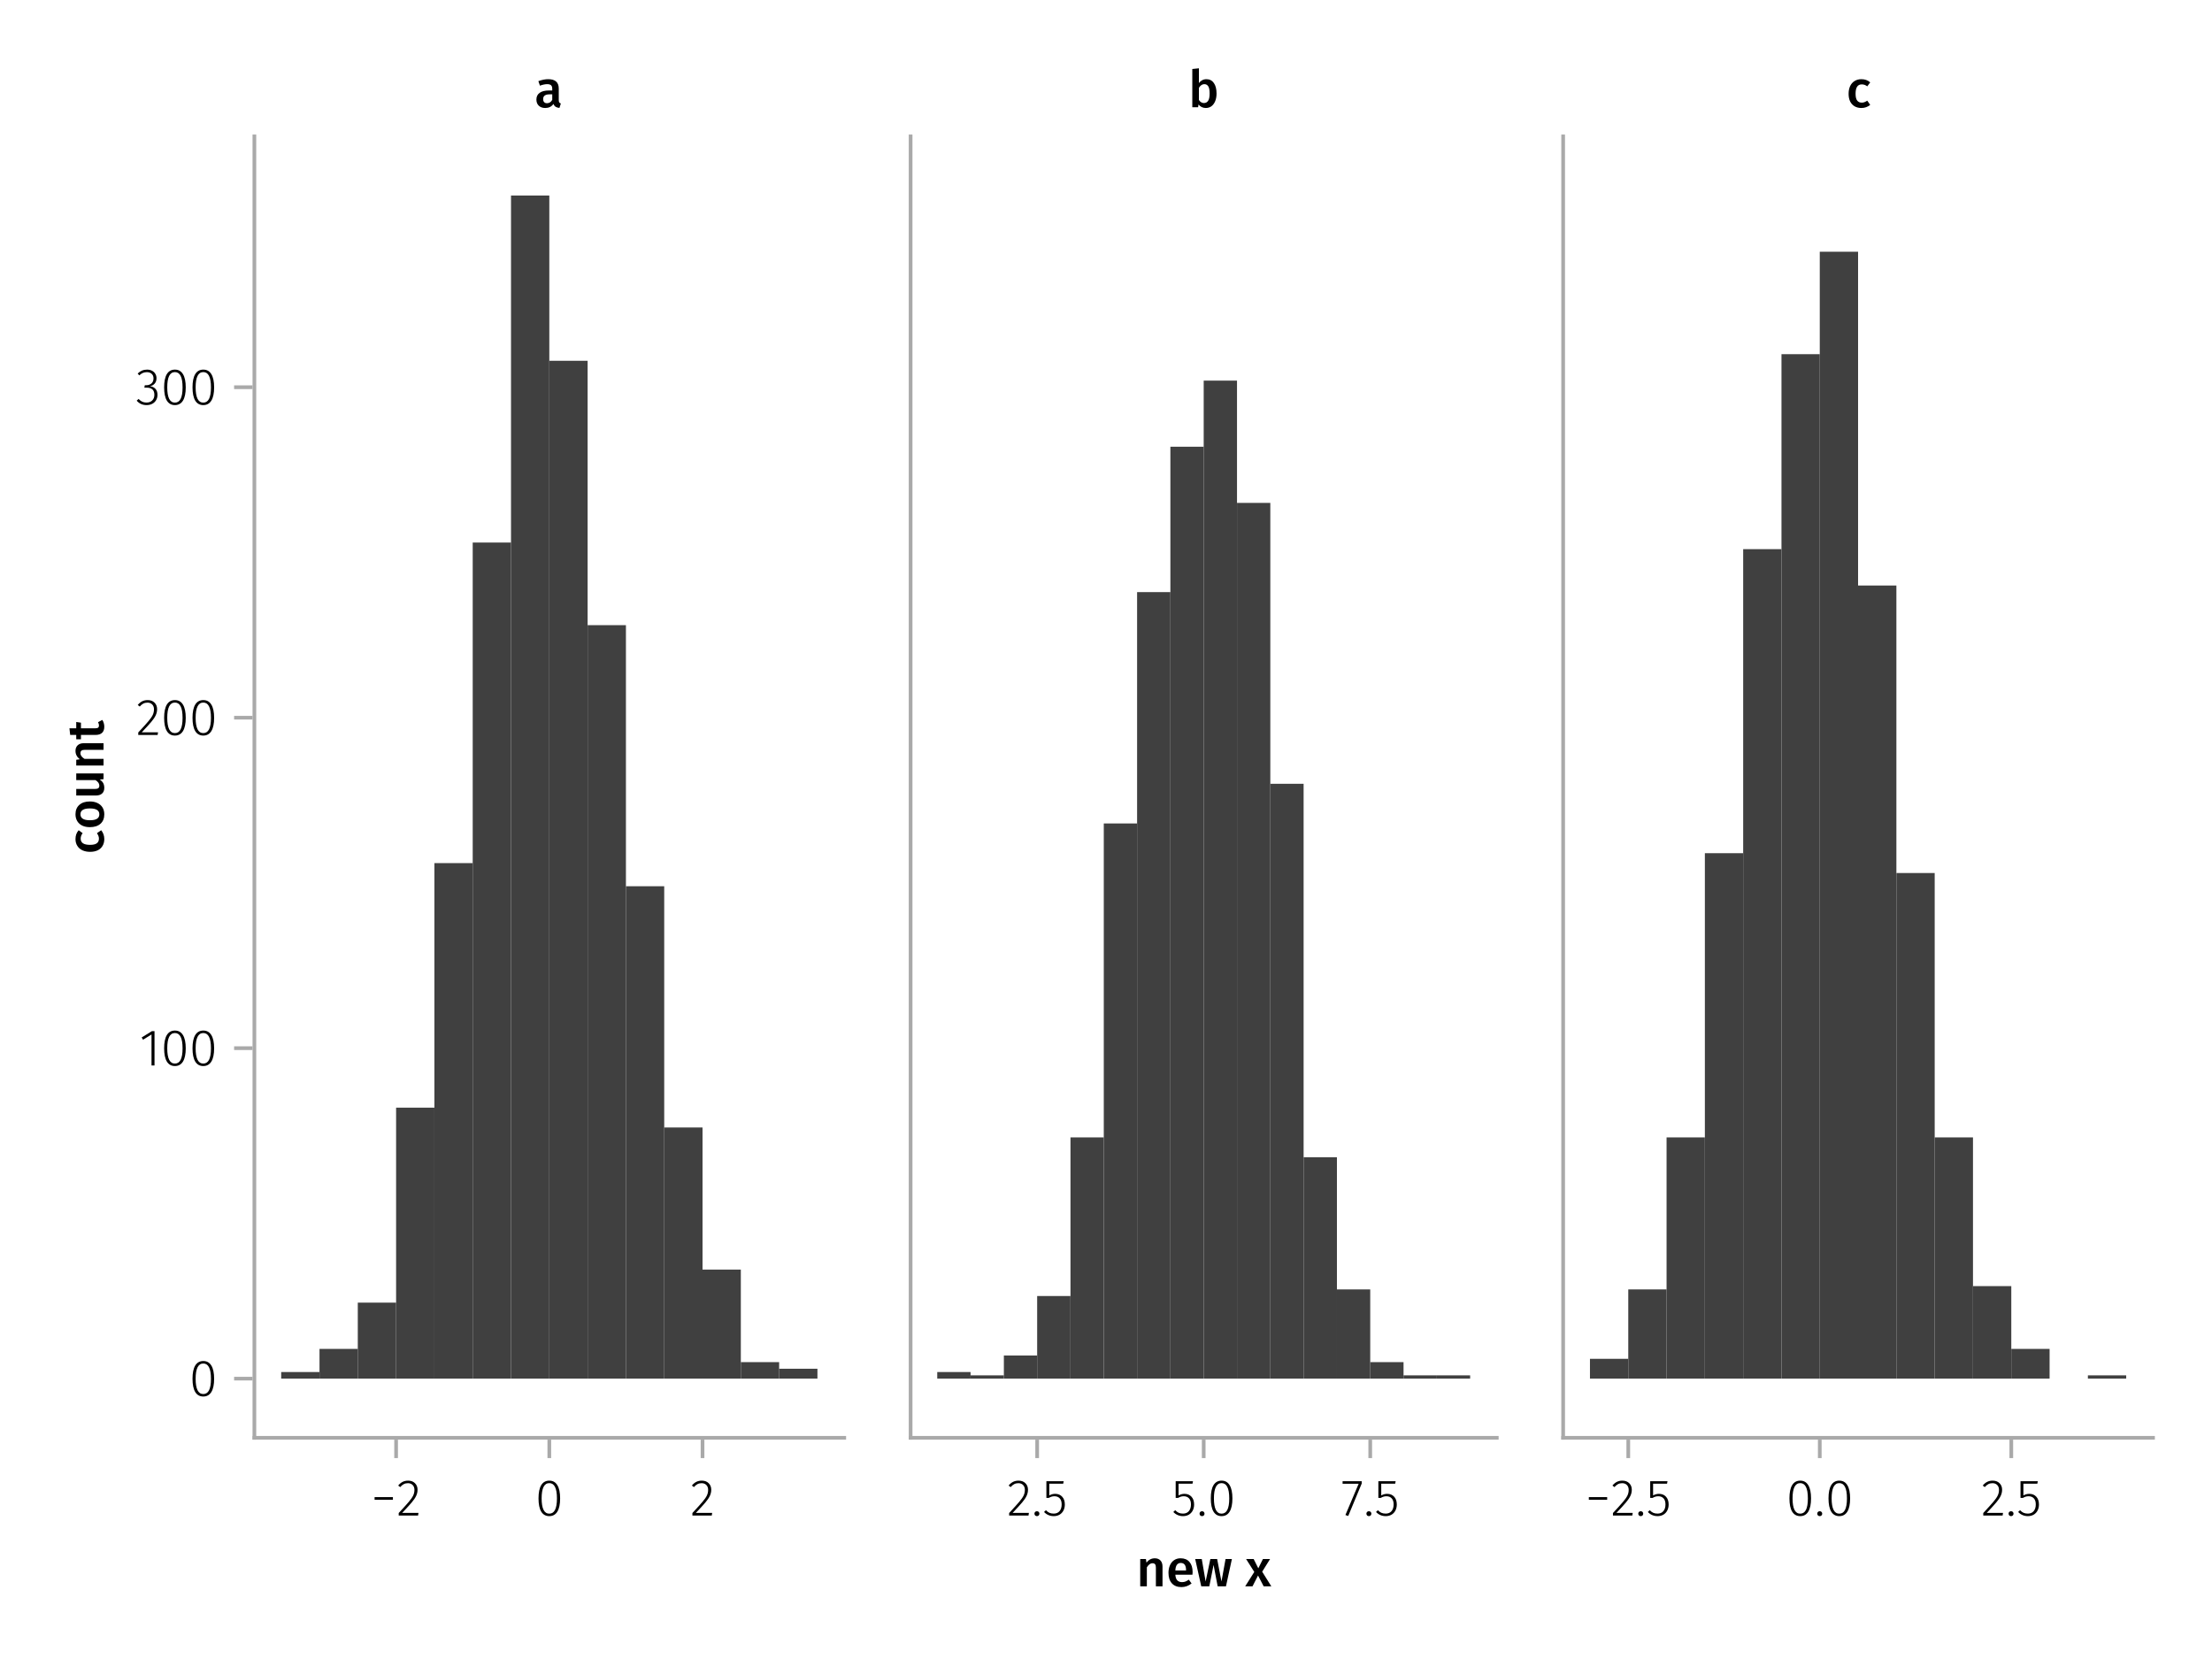 <?xml version="1.0" encoding="UTF-8"?>
<svg xmlns="http://www.w3.org/2000/svg" xmlns:xlink="http://www.w3.org/1999/xlink" width="600" height="450" viewBox="0 0 600 450">
<defs>
<g>
<g id="glyph-0-0-a0b767d5">
<path d="M 0.969 -4.281 L 0.969 -5 L 5.938 -5 L 5.938 -4.281 Z M 0.969 -4.281 "/>
</g>
<g id="glyph-0-1-a0b767d5">
<path d="M 3.844 -9.469 C 4.812 -9.469 5.539 -9.055 6.031 -8.234 C 6.531 -7.422 6.781 -6.223 6.781 -4.641 C 6.781 -3.078 6.531 -1.883 6.031 -1.062 C 5.531 -0.25 4.801 0.156 3.844 0.156 C 2.883 0.156 2.156 -0.25 1.656 -1.062 C 1.164 -1.883 0.922 -3.082 0.922 -4.656 C 0.922 -6.238 1.164 -7.438 1.656 -8.25 C 2.156 -9.062 2.883 -9.469 3.844 -9.469 Z M 3.844 -8.797 C 2.457 -8.797 1.766 -7.414 1.766 -4.656 C 1.766 -1.895 2.457 -0.516 3.844 -0.516 C 4.531 -0.516 5.047 -0.848 5.391 -1.516 C 5.742 -2.191 5.922 -3.234 5.922 -4.641 C 5.922 -6.055 5.742 -7.102 5.391 -7.781 C 5.047 -8.457 4.531 -8.797 3.844 -8.797 Z M 3.844 -8.797 "/>
</g>
<g id="glyph-0-2-a0b767d5">
<path d="M 3.156 -9.469 C 3.938 -9.469 4.555 -9.238 5.016 -8.781 C 5.484 -8.32 5.719 -7.734 5.719 -7.016 C 5.719 -6.41 5.586 -5.844 5.328 -5.312 C 5.078 -4.781 4.68 -4.195 4.141 -3.562 C 3.609 -2.926 2.742 -1.977 1.547 -0.719 L 5.969 -0.719 L 5.859 0 L 0.609 0 L 0.609 -0.688 C 1.879 -2.051 2.789 -3.062 3.344 -3.719 C 3.906 -4.375 4.301 -4.941 4.531 -5.422 C 4.758 -5.898 4.875 -6.414 4.875 -6.969 C 4.875 -7.52 4.711 -7.957 4.391 -8.281 C 4.066 -8.613 3.641 -8.781 3.109 -8.781 C 2.68 -8.781 2.301 -8.691 1.969 -8.516 C 1.633 -8.336 1.316 -8.07 1.016 -7.719 L 0.469 -8.141 C 0.832 -8.586 1.234 -8.922 1.672 -9.141 C 2.109 -9.359 2.602 -9.469 3.156 -9.469 Z M 3.156 -9.469 "/>
</g>
<g id="glyph-0-3-a0b767d5">
<path d="M 1.438 -1.172 C 1.633 -1.172 1.797 -1.109 1.922 -0.984 C 2.047 -0.859 2.109 -0.703 2.109 -0.516 C 2.109 -0.316 2.047 -0.156 1.922 -0.031 C 1.797 0.094 1.633 0.156 1.438 0.156 C 1.25 0.156 1.086 0.094 0.953 -0.031 C 0.828 -0.164 0.766 -0.328 0.766 -0.516 C 0.766 -0.703 0.828 -0.859 0.953 -0.984 C 1.086 -1.109 1.25 -1.172 1.438 -1.172 Z M 1.438 -1.172 "/>
</g>
<g id="glyph-0-4-a0b767d5">
<path d="M 5.672 -8.641 L 1.891 -8.641 L 1.891 -5.453 C 2.398 -5.742 2.93 -5.891 3.484 -5.891 C 4.285 -5.891 4.922 -5.629 5.391 -5.109 C 5.867 -4.598 6.109 -3.895 6.109 -3 C 6.109 -2.395 5.984 -1.848 5.734 -1.359 C 5.484 -0.879 5.129 -0.504 4.672 -0.234 C 4.223 0.023 3.703 0.156 3.109 0.156 C 2.066 0.156 1.188 -0.219 0.469 -0.969 L 0.984 -1.453 C 1.273 -1.141 1.586 -0.906 1.922 -0.75 C 2.266 -0.602 2.66 -0.531 3.109 -0.531 C 3.773 -0.531 4.297 -0.75 4.672 -1.188 C 5.055 -1.633 5.25 -2.242 5.25 -3.016 C 5.25 -3.754 5.07 -4.305 4.719 -4.672 C 4.375 -5.047 3.898 -5.234 3.297 -5.234 C 3.004 -5.234 2.742 -5.195 2.516 -5.125 C 2.285 -5.062 2.031 -4.945 1.75 -4.781 L 1.109 -4.781 L 1.109 -9.312 L 5.797 -9.312 Z M 5.672 -8.641 "/>
</g>
<g id="glyph-1-0-a0b767d5">
<path d="M 3.156 -9.469 C 3.938 -9.469 4.555 -9.238 5.016 -8.781 C 5.484 -8.32 5.719 -7.734 5.719 -7.016 C 5.719 -6.41 5.586 -5.844 5.328 -5.312 C 5.078 -4.781 4.68 -4.195 4.141 -3.562 C 3.609 -2.926 2.742 -1.977 1.547 -0.719 L 5.969 -0.719 L 5.859 0 L 0.609 0 L 0.609 -0.688 C 1.879 -2.051 2.789 -3.062 3.344 -3.719 C 3.906 -4.375 4.301 -4.941 4.531 -5.422 C 4.758 -5.898 4.875 -6.414 4.875 -6.969 C 4.875 -7.52 4.711 -7.957 4.391 -8.281 C 4.066 -8.613 3.641 -8.781 3.109 -8.781 C 2.68 -8.781 2.301 -8.691 1.969 -8.516 C 1.633 -8.336 1.316 -8.07 1.016 -7.719 L 0.469 -8.141 C 0.832 -8.586 1.234 -8.922 1.672 -9.141 C 2.109 -9.359 2.602 -9.469 3.156 -9.469 Z M 3.156 -9.469 "/>
</g>
<g id="glyph-1-1-a0b767d5">
<path d="M 4.094 -9.312 L 4.094 0 L 3.281 0 L 3.281 -8.406 L 0.984 -6.984 L 0.609 -7.594 L 3.391 -9.312 Z M 4.094 -9.312 "/>
</g>
<g id="glyph-2-0-a0b767d5">
<path d="M -7.609 -4.062 C -7.609 -4.539 -7.539 -4.973 -7.406 -5.359 C -7.27 -5.754 -7.051 -6.125 -6.75 -6.469 L -5.672 -5.672 C -5.859 -5.422 -5.992 -5.176 -6.078 -4.938 C -6.16 -4.707 -6.203 -4.453 -6.203 -4.172 C -6.203 -3.055 -5.359 -2.5 -3.672 -2.5 C -2.805 -2.5 -2.188 -2.645 -1.812 -2.938 C -1.438 -3.227 -1.25 -3.641 -1.25 -4.172 C -1.25 -4.43 -1.289 -4.672 -1.375 -4.891 C -1.457 -5.109 -1.594 -5.367 -1.781 -5.672 L -0.641 -6.469 C -0.078 -5.77 0.203 -4.973 0.203 -4.078 C 0.203 -3.367 0.047 -2.75 -0.266 -2.219 C -0.578 -1.695 -1.02 -1.297 -1.594 -1.016 C -2.176 -0.742 -2.859 -0.609 -3.641 -0.609 C -4.422 -0.609 -5.113 -0.742 -5.719 -1.016 C -6.32 -1.297 -6.785 -1.695 -7.109 -2.219 C -7.441 -2.75 -7.609 -3.363 -7.609 -4.062 Z M -7.609 -4.062 "/>
</g>
<g id="glyph-3-0-a0b767d5">
<path d="M -7.609 -4.109 C -7.609 -5.191 -7.258 -6.039 -6.562 -6.656 C -5.875 -7.27 -4.922 -7.578 -3.703 -7.578 C -2.93 -7.578 -2.25 -7.438 -1.656 -7.156 C -1.062 -6.875 -0.602 -6.473 -0.281 -5.953 C 0.039 -5.43 0.203 -4.812 0.203 -4.094 C 0.203 -3 -0.141 -2.145 -0.828 -1.531 C -1.523 -0.914 -2.484 -0.609 -3.703 -0.609 C -4.484 -0.609 -5.164 -0.742 -5.75 -1.016 C -6.344 -1.297 -6.801 -1.703 -7.125 -2.234 C -7.445 -2.766 -7.609 -3.391 -7.609 -4.109 Z M -6.266 -4.109 C -6.266 -3.023 -5.41 -2.484 -3.703 -2.484 C -2.828 -2.484 -2.18 -2.617 -1.766 -2.891 C -1.348 -3.16 -1.141 -3.562 -1.141 -4.094 C -1.141 -4.625 -1.348 -5.02 -1.766 -5.281 C -2.191 -5.551 -2.836 -5.688 -3.703 -5.688 C -4.578 -5.688 -5.223 -5.551 -5.641 -5.281 C -6.055 -5.02 -6.266 -4.629 -6.266 -4.109 Z M -6.266 -4.109 "/>
</g>
<g id="glyph-3-1-a0b767d5">
<path d="M -7.609 -5.031 C -7.609 -5.688 -7.41 -6.195 -7.016 -6.562 C -6.617 -6.938 -6.066 -7.125 -5.359 -7.125 L 0 -7.125 L 0 -5.328 L -5.078 -5.328 C -5.516 -5.328 -5.82 -5.25 -6 -5.094 C -6.176 -4.945 -6.266 -4.723 -6.266 -4.422 C -6.266 -4.117 -6.172 -3.844 -5.984 -3.594 C -5.797 -3.344 -5.52 -3.102 -5.156 -2.875 L 0 -2.875 L 0 -1.078 L -7.406 -1.078 L -7.406 -2.625 L -6.438 -2.766 C -7.219 -3.379 -7.609 -4.133 -7.609 -5.031 Z M -7.609 -5.031 "/>
</g>
<g id="glyph-4-0-a0b767d5">
<path d="M 0 -7 L 0 -5.453 L -1.031 -5.344 C -0.613 -5.07 -0.301 -4.754 -0.094 -4.391 C 0.102 -4.023 0.203 -3.586 0.203 -3.078 C 0.203 -2.422 0 -1.91 -0.406 -1.547 C -0.812 -1.191 -1.375 -1.016 -2.094 -1.016 L -7.406 -1.016 L -7.406 -2.797 L -2.312 -2.797 C -1.895 -2.797 -1.594 -2.867 -1.406 -3.016 C -1.227 -3.16 -1.141 -3.391 -1.141 -3.703 C -1.141 -4.273 -1.492 -4.773 -2.203 -5.203 L -7.406 -5.203 L -7.406 -7 Z M 0 -7 "/>
</g>
<g id="glyph-4-1-a0b767d5">
<path d="M -0.344 -5.312 C -0.156 -5.051 -0.02 -4.758 0.062 -4.438 C 0.156 -4.125 0.203 -3.797 0.203 -3.453 C 0.203 -2.723 0 -2.172 -0.406 -1.797 C -0.812 -1.422 -1.414 -1.234 -2.219 -1.234 L -6.125 -1.234 L -6.125 -0.062 L -7.406 -0.062 L -7.406 -1.234 L -9.047 -1.234 L -9.25 -3.031 L -7.406 -3.031 L -7.406 -4.75 L -6.125 -4.562 L -6.125 -3.031 L -2.25 -3.031 C -1.883 -3.031 -1.625 -3.094 -1.469 -3.219 C -1.312 -3.344 -1.234 -3.539 -1.234 -3.812 C -1.234 -4.082 -1.32 -4.375 -1.5 -4.688 Z M -0.344 -5.312 "/>
</g>
<g id="glyph-5-0-a0b767d5">
<path d="M 3.844 -9.469 C 4.812 -9.469 5.539 -9.055 6.031 -8.234 C 6.531 -7.422 6.781 -6.223 6.781 -4.641 C 6.781 -3.078 6.531 -1.883 6.031 -1.062 C 5.531 -0.25 4.801 0.156 3.844 0.156 C 2.883 0.156 2.156 -0.25 1.656 -1.062 C 1.164 -1.883 0.922 -3.082 0.922 -4.656 C 0.922 -6.238 1.164 -7.438 1.656 -8.25 C 2.156 -9.062 2.883 -9.469 3.844 -9.469 Z M 3.844 -8.797 C 2.457 -8.797 1.766 -7.414 1.766 -4.656 C 1.766 -1.895 2.457 -0.516 3.844 -0.516 C 4.531 -0.516 5.047 -0.848 5.391 -1.516 C 5.742 -2.191 5.922 -3.234 5.922 -4.641 C 5.922 -6.055 5.742 -7.102 5.391 -7.781 C 5.047 -8.457 4.531 -8.797 3.844 -8.797 Z M 3.844 -8.797 "/>
</g>
<g id="glyph-6-0-a0b767d5">
<path d="M 3.156 -9.469 C 3.938 -9.469 4.555 -9.238 5.016 -8.781 C 5.484 -8.32 5.719 -7.734 5.719 -7.016 C 5.719 -6.41 5.586 -5.844 5.328 -5.312 C 5.078 -4.781 4.68 -4.195 4.141 -3.562 C 3.609 -2.926 2.742 -1.977 1.547 -0.719 L 5.969 -0.719 L 5.859 0 L 0.609 0 L 0.609 -0.688 C 1.879 -2.051 2.789 -3.062 3.344 -3.719 C 3.906 -4.375 4.301 -4.941 4.531 -5.422 C 4.758 -5.898 4.875 -6.414 4.875 -6.969 C 4.875 -7.52 4.711 -7.957 4.391 -8.281 C 4.066 -8.613 3.641 -8.781 3.109 -8.781 C 2.68 -8.781 2.301 -8.691 1.969 -8.516 C 1.633 -8.336 1.316 -8.07 1.016 -7.719 L 0.469 -8.141 C 0.832 -8.586 1.234 -8.922 1.672 -9.141 C 2.109 -9.359 2.602 -9.469 3.156 -9.469 Z M 3.156 -9.469 "/>
</g>
<g id="glyph-7-0-a0b767d5">
<path d="M 3.094 -9.469 C 3.613 -9.469 4.066 -9.363 4.453 -9.156 C 4.848 -8.945 5.145 -8.664 5.344 -8.312 C 5.551 -7.969 5.656 -7.578 5.656 -7.141 C 5.656 -6.535 5.484 -6.039 5.141 -5.656 C 4.805 -5.281 4.367 -5.047 3.828 -4.953 C 4.43 -4.922 4.93 -4.703 5.328 -4.297 C 5.723 -3.898 5.922 -3.344 5.922 -2.625 C 5.922 -2.082 5.797 -1.602 5.547 -1.188 C 5.305 -0.77 4.961 -0.441 4.516 -0.203 C 4.066 0.035 3.547 0.156 2.953 0.156 C 1.867 0.156 0.977 -0.242 0.281 -1.047 L 0.797 -1.516 C 1.117 -1.172 1.445 -0.922 1.781 -0.766 C 2.125 -0.609 2.504 -0.531 2.922 -0.531 C 3.598 -0.531 4.125 -0.723 4.5 -1.109 C 4.883 -1.492 5.078 -2 5.078 -2.625 C 5.078 -3.926 4.379 -4.578 2.984 -4.578 L 2.359 -4.578 L 2.484 -5.234 L 2.922 -5.234 C 3.453 -5.234 3.906 -5.395 4.281 -5.719 C 4.656 -6.039 4.844 -6.5 4.844 -7.094 C 4.844 -7.613 4.676 -8.023 4.344 -8.328 C 4.02 -8.629 3.586 -8.781 3.047 -8.781 C 2.66 -8.781 2.301 -8.711 1.969 -8.578 C 1.645 -8.441 1.316 -8.219 0.984 -7.906 L 0.547 -8.406 C 0.922 -8.77 1.312 -9.035 1.719 -9.203 C 2.133 -9.379 2.594 -9.469 3.094 -9.469 Z M 3.094 -9.469 "/>
</g>
<g id="glyph-8-0-a0b767d5">
<path d="M 3.844 -9.469 C 4.812 -9.469 5.539 -9.055 6.031 -8.234 C 6.531 -7.422 6.781 -6.223 6.781 -4.641 C 6.781 -3.078 6.531 -1.883 6.031 -1.062 C 5.531 -0.25 4.801 0.156 3.844 0.156 C 2.883 0.156 2.156 -0.25 1.656 -1.062 C 1.164 -1.883 0.922 -3.082 0.922 -4.656 C 0.922 -6.238 1.164 -7.438 1.656 -8.25 C 2.156 -9.062 2.883 -9.469 3.844 -9.469 Z M 3.844 -8.797 C 2.457 -8.797 1.766 -7.414 1.766 -4.656 C 1.766 -1.895 2.457 -0.516 3.844 -0.516 C 4.531 -0.516 5.047 -0.848 5.391 -1.516 C 5.742 -2.191 5.922 -3.234 5.922 -4.641 C 5.922 -6.055 5.742 -7.102 5.391 -7.781 C 5.047 -8.457 4.531 -8.797 3.844 -8.797 Z M 3.844 -8.797 "/>
</g>
<g id="glyph-9-0-a0b767d5">
<path d="M 3.844 -9.469 C 4.812 -9.469 5.539 -9.055 6.031 -8.234 C 6.531 -7.422 6.781 -6.223 6.781 -4.641 C 6.781 -3.078 6.531 -1.883 6.031 -1.062 C 5.531 -0.25 4.801 0.156 3.844 0.156 C 2.883 0.156 2.156 -0.25 1.656 -1.062 C 1.164 -1.883 0.922 -3.082 0.922 -4.656 C 0.922 -6.238 1.164 -7.438 1.656 -8.25 C 2.156 -9.062 2.883 -9.469 3.844 -9.469 Z M 3.844 -8.797 C 2.457 -8.797 1.766 -7.414 1.766 -4.656 C 1.766 -1.895 2.457 -0.516 3.844 -0.516 C 4.531 -0.516 5.047 -0.848 5.391 -1.516 C 5.742 -2.191 5.922 -3.234 5.922 -4.641 C 5.922 -6.055 5.742 -7.102 5.391 -7.781 C 5.047 -8.457 4.531 -8.797 3.844 -8.797 Z M 3.844 -8.797 "/>
</g>
<g id="glyph-10-0-a0b767d5">
<path d="M 5.672 -8.641 L 1.891 -8.641 L 1.891 -5.453 C 2.398 -5.742 2.93 -5.891 3.484 -5.891 C 4.285 -5.891 4.922 -5.629 5.391 -5.109 C 5.867 -4.598 6.109 -3.895 6.109 -3 C 6.109 -2.395 5.984 -1.848 5.734 -1.359 C 5.484 -0.879 5.129 -0.504 4.672 -0.234 C 4.223 0.023 3.703 0.156 3.109 0.156 C 2.066 0.156 1.188 -0.219 0.469 -0.969 L 0.984 -1.453 C 1.273 -1.141 1.586 -0.906 1.922 -0.75 C 2.266 -0.602 2.66 -0.531 3.109 -0.531 C 3.773 -0.531 4.297 -0.75 4.672 -1.188 C 5.055 -1.633 5.25 -2.242 5.25 -3.016 C 5.25 -3.754 5.07 -4.305 4.719 -4.672 C 4.375 -5.047 3.898 -5.234 3.297 -5.234 C 3.004 -5.234 2.742 -5.195 2.516 -5.125 C 2.285 -5.062 2.031 -4.945 1.75 -4.781 L 1.109 -4.781 L 1.109 -9.312 L 5.797 -9.312 Z M 5.672 -8.641 "/>
</g>
<g id="glyph-10-1-a0b767d5">
<path d="M 1.438 -1.172 C 1.633 -1.172 1.797 -1.109 1.922 -0.984 C 2.047 -0.859 2.109 -0.703 2.109 -0.516 C 2.109 -0.316 2.047 -0.156 1.922 -0.031 C 1.797 0.094 1.633 0.156 1.438 0.156 C 1.25 0.156 1.086 0.094 0.953 -0.031 C 0.828 -0.164 0.766 -0.328 0.766 -0.516 C 0.766 -0.703 0.828 -0.859 0.953 -0.984 C 1.086 -1.109 1.25 -1.172 1.438 -1.172 Z M 1.438 -1.172 "/>
</g>
<g id="glyph-10-2-a0b767d5">
<path d="M 5.609 -9.312 L 5.609 -8.688 L 1.953 0.109 L 1.188 -0.141 L 4.781 -8.625 L 0.422 -8.625 L 0.422 -9.312 Z M 5.609 -9.312 "/>
</g>
<g id="glyph-10-3-a0b767d5">
<path d="M 0.969 -4.281 L 0.969 -5 L 5.938 -5 L 5.938 -4.281 Z M 0.969 -4.281 "/>
</g>
<g id="glyph-10-4-a0b767d5">
<path d="M 3.156 -9.469 C 3.938 -9.469 4.555 -9.238 5.016 -8.781 C 5.484 -8.32 5.719 -7.734 5.719 -7.016 C 5.719 -6.41 5.586 -5.844 5.328 -5.312 C 5.078 -4.781 4.68 -4.195 4.141 -3.562 C 3.609 -2.926 2.742 -1.977 1.547 -0.719 L 5.969 -0.719 L 5.859 0 L 0.609 0 L 0.609 -0.688 C 1.879 -2.051 2.789 -3.062 3.344 -3.719 C 3.906 -4.375 4.301 -4.941 4.531 -5.422 C 4.758 -5.898 4.875 -6.414 4.875 -6.969 C 4.875 -7.52 4.711 -7.957 4.391 -8.281 C 4.066 -8.613 3.641 -8.781 3.109 -8.781 C 2.68 -8.781 2.301 -8.691 1.969 -8.516 C 1.633 -8.336 1.316 -8.07 1.016 -7.719 L 0.469 -8.141 C 0.832 -8.586 1.234 -8.922 1.672 -9.141 C 2.109 -9.359 2.602 -9.469 3.156 -9.469 Z M 3.156 -9.469 "/>
</g>
<g id="glyph-11-0-a0b767d5">
<path d="M 1.438 -1.172 C 1.633 -1.172 1.797 -1.109 1.922 -0.984 C 2.047 -0.859 2.109 -0.703 2.109 -0.516 C 2.109 -0.316 2.047 -0.156 1.922 -0.031 C 1.797 0.094 1.633 0.156 1.438 0.156 C 1.25 0.156 1.086 0.094 0.953 -0.031 C 0.828 -0.164 0.766 -0.328 0.766 -0.516 C 0.766 -0.703 0.828 -0.859 0.953 -0.984 C 1.086 -1.109 1.25 -1.172 1.438 -1.172 Z M 1.438 -1.172 "/>
</g>
<g id="glyph-11-1-a0b767d5">
<path d="M 5.672 -8.641 L 1.891 -8.641 L 1.891 -5.453 C 2.398 -5.742 2.93 -5.891 3.484 -5.891 C 4.285 -5.891 4.922 -5.629 5.391 -5.109 C 5.867 -4.598 6.109 -3.895 6.109 -3 C 6.109 -2.395 5.984 -1.848 5.734 -1.359 C 5.484 -0.879 5.129 -0.504 4.672 -0.234 C 4.223 0.023 3.703 0.156 3.109 0.156 C 2.066 0.156 1.188 -0.219 0.469 -0.969 L 0.984 -1.453 C 1.273 -1.141 1.586 -0.906 1.922 -0.75 C 2.266 -0.602 2.66 -0.531 3.109 -0.531 C 3.773 -0.531 4.297 -0.75 4.672 -1.188 C 5.055 -1.633 5.25 -2.242 5.25 -3.016 C 5.25 -3.754 5.07 -4.305 4.719 -4.672 C 4.375 -5.047 3.898 -5.234 3.297 -5.234 C 3.004 -5.234 2.742 -5.195 2.516 -5.125 C 2.285 -5.062 2.031 -4.945 1.75 -4.781 L 1.109 -4.781 L 1.109 -9.312 L 5.797 -9.312 Z M 5.672 -8.641 "/>
</g>
<g id="glyph-12-0-a0b767d5">
<path d="M 5.031 -7.609 C 5.688 -7.609 6.195 -7.41 6.562 -7.016 C 6.938 -6.617 7.125 -6.066 7.125 -5.359 L 7.125 0 L 5.328 0 L 5.328 -5.078 C 5.328 -5.516 5.25 -5.82 5.094 -6 C 4.945 -6.176 4.723 -6.266 4.422 -6.266 C 4.117 -6.266 3.844 -6.172 3.594 -5.984 C 3.344 -5.797 3.102 -5.52 2.875 -5.156 L 2.875 0 L 1.078 0 L 1.078 -7.406 L 2.625 -7.406 L 2.766 -6.438 C 3.379 -7.219 4.133 -7.609 5.031 -7.609 Z M 5.031 -7.609 "/>
</g>
<g id="glyph-12-1-a0b767d5">
<path d="M 10.125 -7.406 L 8.516 0 L 6.266 0 L 5.156 -5.812 L 4 0 L 1.812 0 L 0.172 -7.406 L 1.953 -7.406 L 3 -1.312 L 4.281 -7.406 L 6.125 -7.406 L 7.297 -1.312 L 8.406 -7.406 Z M 10.125 -7.406 "/>
</g>
<g id="glyph-13-0-a0b767d5">
<path d="M 7.156 -3.875 C 7.156 -3.781 7.141 -3.539 7.109 -3.156 L 2.469 -3.156 C 2.52 -2.438 2.703 -1.922 3.016 -1.609 C 3.336 -1.297 3.758 -1.141 4.281 -1.141 C 4.613 -1.141 4.922 -1.191 5.203 -1.297 C 5.492 -1.41 5.801 -1.582 6.125 -1.812 L 6.875 -0.781 C 6.051 -0.125 5.133 0.203 4.125 0.203 C 3 0.203 2.129 -0.141 1.516 -0.828 C 0.91 -1.516 0.609 -2.457 0.609 -3.656 C 0.609 -4.406 0.738 -5.082 1 -5.688 C 1.258 -6.289 1.633 -6.758 2.125 -7.094 C 2.625 -7.438 3.211 -7.609 3.891 -7.609 C 4.93 -7.609 5.734 -7.281 6.297 -6.625 C 6.867 -5.969 7.156 -5.051 7.156 -3.875 Z M 5.375 -4.391 C 5.375 -5.691 4.895 -6.344 3.938 -6.344 C 3.5 -6.344 3.156 -6.18 2.906 -5.859 C 2.656 -5.535 2.508 -5.02 2.469 -4.312 L 5.375 -4.312 Z M 5.375 -4.391 "/>
</g>
<g id="glyph-13-1-a0b767d5">
</g>
<g id="glyph-14-0-a0b767d5">
<path d="M 4.562 -3.969 L 7.047 0 L 4.969 0 L 3.438 -2.938 L 1.938 0 L -0.047 0 L 2.422 -3.906 L 0.203 -7.406 L 2.25 -7.406 L 3.516 -4.891 L 4.766 -7.406 L 6.703 -7.406 Z M 4.562 -3.969 "/>
</g>
<g id="glyph-15-0-a0b767d5">
<path d="M 6.547 -1.953 C 6.547 -1.672 6.586 -1.461 6.672 -1.328 C 6.766 -1.191 6.91 -1.086 7.109 -1.016 L 6.734 0.188 C 6.316 0.145 5.973 0.039 5.703 -0.125 C 5.441 -0.289 5.238 -0.547 5.094 -0.891 C 4.844 -0.523 4.523 -0.25 4.141 -0.062 C 3.766 0.113 3.348 0.203 2.891 0.203 C 2.148 0.203 1.562 -0.004 1.125 -0.422 C 0.695 -0.836 0.484 -1.391 0.484 -2.078 C 0.484 -2.879 0.773 -3.488 1.359 -3.906 C 1.941 -4.332 2.773 -4.547 3.859 -4.547 L 4.781 -4.547 L 4.781 -4.969 C 4.781 -5.445 4.672 -5.781 4.453 -5.969 C 4.234 -6.164 3.883 -6.266 3.406 -6.266 C 2.863 -6.266 2.207 -6.129 1.438 -5.859 L 1.016 -7.078 C 1.941 -7.43 2.836 -7.609 3.703 -7.609 C 5.598 -7.609 6.547 -6.758 6.547 -5.062 Z M 3.359 -1.094 C 3.961 -1.094 4.438 -1.395 4.781 -2 L 4.781 -3.5 L 4.047 -3.5 C 2.891 -3.5 2.312 -3.07 2.312 -2.219 C 2.312 -1.863 2.398 -1.586 2.578 -1.391 C 2.754 -1.191 3.016 -1.094 3.359 -1.094 Z M 3.359 -1.094 "/>
</g>
<g id="glyph-16-0-a0b767d5">
<path d="M 4.906 -7.609 C 5.77 -7.609 6.441 -7.266 6.922 -6.578 C 7.41 -5.898 7.656 -4.941 7.656 -3.703 C 7.656 -2.941 7.535 -2.266 7.297 -1.672 C 7.055 -1.078 6.719 -0.613 6.281 -0.281 C 5.844 0.039 5.328 0.203 4.734 0.203 C 4.328 0.203 3.957 0.117 3.625 -0.047 C 3.301 -0.211 3.016 -0.445 2.766 -0.75 L 2.656 0 L 1.078 0 L 1.078 -10.375 L 2.875 -10.562 L 2.875 -6.562 C 3.113 -6.895 3.406 -7.148 3.75 -7.328 C 4.102 -7.516 4.488 -7.609 4.906 -7.609 Z M 4.234 -1.141 C 4.723 -1.141 5.102 -1.344 5.375 -1.75 C 5.645 -2.164 5.781 -2.816 5.781 -3.703 C 5.781 -4.641 5.656 -5.301 5.406 -5.688 C 5.156 -6.07 4.801 -6.266 4.344 -6.266 C 3.77 -6.266 3.281 -5.93 2.875 -5.266 L 2.875 -1.984 C 3.031 -1.711 3.227 -1.504 3.469 -1.359 C 3.707 -1.211 3.961 -1.141 4.234 -1.141 Z M 4.234 -1.141 "/>
</g>
<g id="glyph-16-1-a0b767d5">
<path d="M 4.062 -7.609 C 4.539 -7.609 4.973 -7.539 5.359 -7.406 C 5.754 -7.27 6.125 -7.051 6.469 -6.75 L 5.672 -5.672 C 5.422 -5.859 5.176 -5.992 4.938 -6.078 C 4.707 -6.16 4.453 -6.203 4.172 -6.203 C 3.055 -6.203 2.5 -5.359 2.5 -3.672 C 2.5 -2.805 2.645 -2.188 2.938 -1.812 C 3.227 -1.438 3.641 -1.25 4.172 -1.25 C 4.43 -1.25 4.672 -1.289 4.891 -1.375 C 5.109 -1.457 5.367 -1.594 5.672 -1.781 L 6.469 -0.641 C 5.77 -0.078 4.973 0.203 4.078 0.203 C 3.367 0.203 2.75 0.047 2.219 -0.266 C 1.695 -0.578 1.297 -1.02 1.016 -1.594 C 0.742 -2.176 0.609 -2.859 0.609 -3.641 C 0.609 -4.422 0.742 -5.113 1.016 -5.719 C 1.297 -6.32 1.695 -6.785 2.219 -7.109 C 2.75 -7.441 3.363 -7.609 4.062 -7.609 Z M 4.062 -7.609 "/>
</g>
</g>
</defs>
<rect x="-60" y="-45" width="720" height="540" fill="rgb(100%, 100%, 100%)" fill-opacity="1"/>
<path fill-rule="nonzero" fill="rgb(100%, 100%, 100%)" fill-opacity="1" d="M 69 390 L 229 390 L 229 37 L 69 37 Z M 69 390 "/>
<path fill-rule="nonzero" fill="rgb(100%, 100%, 100%)" fill-opacity="1" d="M 247 390 L 406 390 L 406 37 L 247 37 Z M 247 390 "/>
<path fill-rule="nonzero" fill="rgb(100%, 100%, 100%)" fill-opacity="1" d="M 424 390 L 584 390 L 584 37 L 424 37 Z M 424 390 "/>
<g fill="rgb(0%, 0%, 0%)" fill-opacity="1">
<use xlink:href="#glyph-0-0-a0b767d5" x="100.638" y="411.09"/>
</g>
<g fill="rgb(0%, 0%, 0%)" fill-opacity="1">
<use xlink:href="#glyph-1-0-a0b767d5" x="107.54" y="411.09"/>
</g>
<g fill="rgb(0%, 0%, 0%)" fill-opacity="1">
<use xlink:href="#glyph-0-1-a0b767d5" x="145.15" y="411.09"/>
</g>
<g fill="rgb(0%, 0%, 0%)" fill-opacity="1">
<use xlink:href="#glyph-0-2-a0b767d5" x="187.205" y="411.09"/>
</g>
<g fill="rgb(0%, 0%, 0%)" fill-opacity="1">
<use xlink:href="#glyph-2-0-a0b767d5" x="28.086" y="231.665"/>
</g>
<g fill="rgb(0%, 0%, 0%)" fill-opacity="1">
<use xlink:href="#glyph-3-0-a0b767d5" x="28.086" y="224.973"/>
</g>
<g fill="rgb(0%, 0%, 0%)" fill-opacity="1">
<use xlink:href="#glyph-4-0-a0b767d5" x="28.086" y="216.797"/>
</g>
<g fill="rgb(0%, 0%, 0%)" fill-opacity="1">
<use xlink:href="#glyph-3-1-a0b767d5" x="28.086" y="208.719"/>
</g>
<g fill="rgb(0%, 0%, 0%)" fill-opacity="1">
<use xlink:href="#glyph-4-1-a0b767d5" x="28.086" y="200.585"/>
</g>
<g fill="rgb(0%, 0%, 0%)" fill-opacity="1">
<use xlink:href="#glyph-0-1-a0b767d5" x="51.3" y="378.645"/>
</g>
<g fill="rgb(0%, 0%, 0%)" fill-opacity="1">
<use xlink:href="#glyph-1-1-a0b767d5" x="37.818" y="289.005"/>
</g>
<g fill="rgb(0%, 0%, 0%)" fill-opacity="1">
<use xlink:href="#glyph-5-0-a0b767d5" x="43.6" y="289.005"/>
</g>
<g fill="rgb(0%, 0%, 0%)" fill-opacity="1">
<use xlink:href="#glyph-0-1-a0b767d5" x="51.3" y="289.005"/>
</g>
<g fill="rgb(0%, 0%, 0%)" fill-opacity="1">
<use xlink:href="#glyph-6-0-a0b767d5" x="36.894" y="199.366"/>
</g>
<g fill="rgb(0%, 0%, 0%)" fill-opacity="1">
<use xlink:href="#glyph-5-0-a0b767d5" x="43.6" y="199.366"/>
</g>
<g fill="rgb(0%, 0%, 0%)" fill-opacity="1">
<use xlink:href="#glyph-0-1-a0b767d5" x="51.3" y="199.366"/>
</g>
<g fill="rgb(0%, 0%, 0%)" fill-opacity="1">
<use xlink:href="#glyph-7-0-a0b767d5" x="36.796" y="109.726"/>
</g>
<g fill="rgb(0%, 0%, 0%)" fill-opacity="1">
<use xlink:href="#glyph-8-0-a0b767d5" x="43.6" y="109.726"/>
</g>
<g fill="rgb(0%, 0%, 0%)" fill-opacity="1">
<use xlink:href="#glyph-9-0-a0b767d5" x="51.3" y="109.726"/>
</g>
<path fill-rule="nonzero" fill="rgb(25.098%, 25.098%, 25.098%)" fill-opacity="1" d="M 76.273 373.953 L 86.664 373.953 L 86.664 372.16 L 76.273 372.16 Z M 76.273 373.953 "/>
<path fill-rule="nonzero" fill="rgb(25.098%, 25.098%, 25.098%)" fill-opacity="1" d="M 86.664 373.953 L 97.055 373.953 L 97.055 365.887 L 86.664 365.887 Z M 86.664 373.953 "/>
<path fill-rule="nonzero" fill="rgb(25.098%, 25.098%, 25.098%)" fill-opacity="1" d="M 97.051 373.953 L 107.441 373.953 L 107.441 353.336 L 97.051 353.336 Z M 97.051 373.953 "/>
<path fill-rule="nonzero" fill="rgb(25.098%, 25.098%, 25.098%)" fill-opacity="1" d="M 107.441 373.953 L 117.832 373.953 L 117.832 300.449 L 107.441 300.449 Z M 107.441 373.953 "/>
<path fill-rule="nonzero" fill="rgb(25.098%, 25.098%, 25.098%)" fill-opacity="1" d="M 117.832 373.953 L 128.223 373.953 L 128.223 234.117 L 117.832 234.117 Z M 117.832 373.953 "/>
<path fill-rule="nonzero" fill="rgb(25.098%, 25.098%, 25.098%)" fill-opacity="1" d="M 128.223 373.953 L 138.613 373.953 L 138.613 147.164 L 128.223 147.164 Z M 128.223 373.953 "/>
<path fill-rule="nonzero" fill="rgb(25.098%, 25.098%, 25.098%)" fill-opacity="1" d="M 138.609 373.953 L 149 373.953 L 149 53.043 L 138.609 53.043 Z M 138.609 373.953 "/>
<path fill-rule="nonzero" fill="rgb(25.098%, 25.098%, 25.098%)" fill-opacity="1" d="M 149 373.953 L 159.391 373.953 L 159.391 97.863 L 149 97.863 Z M 149 373.953 "/>
<path fill-rule="nonzero" fill="rgb(25.098%, 25.098%, 25.098%)" fill-opacity="1" d="M 159.391 373.953 L 169.781 373.953 L 169.781 169.574 L 159.391 169.574 Z M 159.391 373.953 "/>
<path fill-rule="nonzero" fill="rgb(25.098%, 25.098%, 25.098%)" fill-opacity="1" d="M 169.777 373.953 L 180.168 373.953 L 180.168 240.391 L 169.777 240.391 Z M 169.777 373.953 "/>
<path fill-rule="nonzero" fill="rgb(25.098%, 25.098%, 25.098%)" fill-opacity="1" d="M 180.168 373.953 L 190.559 373.953 L 190.559 305.828 L 180.168 305.828 Z M 180.168 373.953 "/>
<path fill-rule="nonzero" fill="rgb(25.098%, 25.098%, 25.098%)" fill-opacity="1" d="M 190.559 373.953 L 200.949 373.953 L 200.949 344.371 L 190.559 344.371 Z M 190.559 373.953 "/>
<path fill-rule="nonzero" fill="rgb(25.098%, 25.098%, 25.098%)" fill-opacity="1" d="M 200.949 373.953 L 211.34 373.953 L 211.34 369.473 L 200.949 369.473 Z M 200.949 373.953 "/>
<path fill-rule="nonzero" fill="rgb(25.098%, 25.098%, 25.098%)" fill-opacity="1" d="M 211.336 373.953 L 221.727 373.953 L 221.727 371.266 L 211.336 371.266 Z M 211.336 373.953 "/>
<g fill="rgb(0%, 0%, 0%)" fill-opacity="1">
<use xlink:href="#glyph-0-2-a0b767d5" x="273.119" y="411.09"/>
</g>
<g fill="rgb(0%, 0%, 0%)" fill-opacity="1">
<use xlink:href="#glyph-0-3-a0b767d5" x="279.825" y="411.09"/>
</g>
<g fill="rgb(0%, 0%, 0%)" fill-opacity="1">
<use xlink:href="#glyph-0-4-a0b767d5" x="282.723" y="411.09"/>
</g>
<g fill="rgb(0%, 0%, 0%)" fill-opacity="1">
<use xlink:href="#glyph-10-0-a0b767d5" x="317.792" y="411.09"/>
</g>
<g fill="rgb(0%, 0%, 0%)" fill-opacity="1">
<use xlink:href="#glyph-10-1-a0b767d5" x="324.61" y="411.09"/>
</g>
<g fill="rgb(0%, 0%, 0%)" fill-opacity="1">
<use xlink:href="#glyph-0-1-a0b767d5" x="327.508" y="411.09"/>
</g>
<g fill="rgb(0%, 0%, 0%)" fill-opacity="1">
<use xlink:href="#glyph-10-2-a0b767d5" x="363.753" y="411.09"/>
</g>
<g fill="rgb(0%, 0%, 0%)" fill-opacity="1">
<use xlink:href="#glyph-10-1-a0b767d5" x="369.871" y="411.09"/>
</g>
<g fill="rgb(0%, 0%, 0%)" fill-opacity="1">
<use xlink:href="#glyph-10-0-a0b767d5" x="372.769" y="411.09"/>
</g>
<path fill-rule="nonzero" fill="rgb(25.098%, 25.098%, 25.098%)" fill-opacity="1" d="M 254.227 373.953 L 263.262 373.953 L 263.262 372.16 L 254.227 372.16 Z M 254.227 373.953 "/>
<path fill-rule="nonzero" fill="rgb(25.098%, 25.098%, 25.098%)" fill-opacity="1" d="M 263.262 373.953 L 272.297 373.953 L 272.297 373.059 L 263.262 373.059 Z M 263.262 373.953 "/>
<path fill-rule="nonzero" fill="rgb(25.098%, 25.098%, 25.098%)" fill-opacity="1" d="M 272.297 373.953 L 281.332 373.953 L 281.332 367.68 L 272.297 367.68 Z M 272.297 373.953 "/>
<path fill-rule="nonzero" fill="rgb(25.098%, 25.098%, 25.098%)" fill-opacity="1" d="M 281.328 373.953 L 290.363 373.953 L 290.363 351.543 L 281.328 351.543 Z M 281.328 373.953 "/>
<path fill-rule="nonzero" fill="rgb(25.098%, 25.098%, 25.098%)" fill-opacity="1" d="M 290.363 373.953 L 299.398 373.953 L 299.398 308.516 L 290.363 308.516 Z M 290.363 373.953 "/>
<path fill-rule="nonzero" fill="rgb(25.098%, 25.098%, 25.098%)" fill-opacity="1" d="M 299.398 373.953 L 308.434 373.953 L 308.434 223.359 L 299.398 223.359 Z M 299.398 373.953 "/>
<path fill-rule="nonzero" fill="rgb(25.098%, 25.098%, 25.098%)" fill-opacity="1" d="M 308.434 373.953 L 317.469 373.953 L 317.469 160.609 L 308.434 160.609 Z M 308.434 373.953 "/>
<path fill-rule="nonzero" fill="rgb(25.098%, 25.098%, 25.098%)" fill-opacity="1" d="M 317.465 373.953 L 326.5 373.953 L 326.5 121.172 L 317.465 121.172 Z M 317.465 373.953 "/>
<path fill-rule="nonzero" fill="rgb(25.098%, 25.098%, 25.098%)" fill-opacity="1" d="M 326.5 373.953 L 335.535 373.953 L 335.535 103.242 L 326.5 103.242 Z M 326.5 373.953 "/>
<path fill-rule="nonzero" fill="rgb(25.098%, 25.098%, 25.098%)" fill-opacity="1" d="M 335.535 373.953 L 344.57 373.953 L 344.57 136.41 L 335.535 136.41 Z M 335.535 373.953 "/>
<path fill-rule="nonzero" fill="rgb(25.098%, 25.098%, 25.098%)" fill-opacity="1" d="M 344.566 373.953 L 353.602 373.953 L 353.602 212.602 L 344.566 212.602 Z M 344.566 373.953 "/>
<path fill-rule="nonzero" fill="rgb(25.098%, 25.098%, 25.098%)" fill-opacity="1" d="M 353.602 373.953 L 362.637 373.953 L 362.637 313.895 L 353.602 313.895 Z M 353.602 373.953 "/>
<path fill-rule="nonzero" fill="rgb(25.098%, 25.098%, 25.098%)" fill-opacity="1" d="M 362.637 373.953 L 371.672 373.953 L 371.672 349.75 L 362.637 349.75 Z M 362.637 373.953 "/>
<path fill-rule="nonzero" fill="rgb(25.098%, 25.098%, 25.098%)" fill-opacity="1" d="M 371.672 373.953 L 380.707 373.953 L 380.707 369.473 L 371.672 369.473 Z M 371.672 373.953 "/>
<path fill-rule="nonzero" fill="rgb(25.098%, 25.098%, 25.098%)" fill-opacity="1" d="M 380.703 373.953 L 389.738 373.953 L 389.738 373.059 L 380.703 373.059 Z M 380.703 373.953 "/>
<path fill-rule="nonzero" fill="rgb(25.098%, 25.098%, 25.098%)" fill-opacity="1" d="M 389.738 373.953 L 398.773 373.953 L 398.773 373.059 L 389.738 373.059 Z M 389.738 373.953 "/>
<g fill="rgb(0%, 0%, 0%)" fill-opacity="1">
<use xlink:href="#glyph-10-3-a0b767d5" x="430" y="411.09"/>
</g>
<g fill="rgb(0%, 0%, 0%)" fill-opacity="1">
<use xlink:href="#glyph-10-4-a0b767d5" x="436.902" y="411.09"/>
</g>
<g fill="rgb(0%, 0%, 0%)" fill-opacity="1">
<use xlink:href="#glyph-11-0-a0b767d5" x="443.608" y="411.09"/>
</g>
<g fill="rgb(0%, 0%, 0%)" fill-opacity="1">
<use xlink:href="#glyph-11-1-a0b767d5" x="446.506" y="411.09"/>
</g>
<g fill="rgb(0%, 0%, 0%)" fill-opacity="1">
<use xlink:href="#glyph-0-1-a0b767d5" x="484.461" y="411.09"/>
</g>
<g fill="rgb(0%, 0%, 0%)" fill-opacity="1">
<use xlink:href="#glyph-11-0-a0b767d5" x="492.161" y="411.09"/>
</g>
<g fill="rgb(0%, 0%, 0%)" fill-opacity="1">
<use xlink:href="#glyph-0-1-a0b767d5" x="495.059" y="411.09"/>
</g>
<g fill="rgb(0%, 0%, 0%)" fill-opacity="1">
<use xlink:href="#glyph-0-2-a0b767d5" x="537.347" y="411.09"/>
</g>
<g fill="rgb(0%, 0%, 0%)" fill-opacity="1">
<use xlink:href="#glyph-0-3-a0b767d5" x="544.053" y="411.09"/>
</g>
<g fill="rgb(0%, 0%, 0%)" fill-opacity="1">
<use xlink:href="#glyph-0-4-a0b767d5" x="546.951" y="411.09"/>
</g>
<path fill-rule="nonzero" fill="rgb(25.098%, 25.098%, 25.098%)" fill-opacity="1" d="M 431.273 373.953 L 441.664 373.953 L 441.664 368.574 L 431.273 368.574 Z M 431.273 373.953 "/>
<path fill-rule="nonzero" fill="rgb(25.098%, 25.098%, 25.098%)" fill-opacity="1" d="M 441.664 373.953 L 452.055 373.953 L 452.055 349.75 L 441.664 349.75 Z M 441.664 373.953 "/>
<path fill-rule="nonzero" fill="rgb(25.098%, 25.098%, 25.098%)" fill-opacity="1" d="M 452.051 373.953 L 462.441 373.953 L 462.441 308.516 L 452.051 308.516 Z M 452.051 373.953 "/>
<path fill-rule="nonzero" fill="rgb(25.098%, 25.098%, 25.098%)" fill-opacity="1" d="M 462.441 373.953 L 472.832 373.953 L 472.832 231.426 L 462.441 231.426 Z M 462.441 373.953 "/>
<path fill-rule="nonzero" fill="rgb(25.098%, 25.098%, 25.098%)" fill-opacity="1" d="M 472.832 373.953 L 483.223 373.953 L 483.223 148.957 L 472.832 148.957 Z M 472.832 373.953 "/>
<path fill-rule="nonzero" fill="rgb(25.098%, 25.098%, 25.098%)" fill-opacity="1" d="M 483.223 373.953 L 493.613 373.953 L 493.613 96.07 L 483.223 96.07 Z M 483.223 373.953 "/>
<path fill-rule="nonzero" fill="rgb(25.098%, 25.098%, 25.098%)" fill-opacity="1" d="M 493.609 373.953 L 504 373.953 L 504 68.281 L 493.609 68.281 Z M 493.609 373.953 "/>
<path fill-rule="nonzero" fill="rgb(25.098%, 25.098%, 25.098%)" fill-opacity="1" d="M 504 373.953 L 514.391 373.953 L 514.391 158.82 L 504 158.82 Z M 504 373.953 "/>
<path fill-rule="nonzero" fill="rgb(25.098%, 25.098%, 25.098%)" fill-opacity="1" d="M 514.391 373.953 L 524.781 373.953 L 524.781 236.805 L 514.391 236.805 Z M 514.391 373.953 "/>
<path fill-rule="nonzero" fill="rgb(25.098%, 25.098%, 25.098%)" fill-opacity="1" d="M 524.777 373.953 L 535.168 373.953 L 535.168 308.516 L 524.777 308.516 Z M 524.777 373.953 "/>
<path fill-rule="nonzero" fill="rgb(25.098%, 25.098%, 25.098%)" fill-opacity="1" d="M 535.168 373.953 L 545.559 373.953 L 545.559 348.855 L 535.168 348.855 Z M 535.168 373.953 "/>
<path fill-rule="nonzero" fill="rgb(25.098%, 25.098%, 25.098%)" fill-opacity="1" d="M 545.559 373.953 L 555.949 373.953 L 555.949 365.887 L 545.559 365.887 Z M 545.559 373.953 "/>
<path fill-rule="nonzero" fill="rgb(25.098%, 25.098%, 25.098%)" fill-opacity="1" d="M 566.336 373.953 L 576.727 373.953 L 576.727 373.059 L 566.336 373.059 Z M 566.336 373.953 "/>
<g fill="rgb(0%, 0%, 0%)" fill-opacity="1">
<use xlink:href="#glyph-12-0-a0b767d5" x="308.204" y="430.29"/>
</g>
<g fill="rgb(0%, 0%, 0%)" fill-opacity="1">
<use xlink:href="#glyph-13-0-a0b767d5" x="316.338" y="430.29"/>
</g>
<g fill="rgb(0%, 0%, 0%)" fill-opacity="1">
<use xlink:href="#glyph-12-1-a0b767d5" x="324.024" y="430.29"/>
</g>
<g fill="rgb(0%, 0%, 0%)" fill-opacity="1">
<use xlink:href="#glyph-13-1-a0b767d5" x="334.3" y="430.29"/>
</g>
<g fill="rgb(0%, 0%, 0%)" fill-opacity="1">
<use xlink:href="#glyph-14-0-a0b767d5" x="337.8" y="430.29"/>
</g>
<g fill="rgb(0%, 0%, 0%)" fill-opacity="1">
<use xlink:href="#glyph-15-0-a0b767d5" x="145.015" y="29.09"/>
</g>
<g fill="rgb(0%, 0%, 0%)" fill-opacity="1">
<use xlink:href="#glyph-16-0-a0b767d5" x="322.33" y="29.09"/>
</g>
<g fill="rgb(0%, 0%, 0%)" fill-opacity="1">
<use xlink:href="#glyph-16-1-a0b767d5" x="500.821" y="29.09"/>
</g>
<path fill="none" stroke-width="1" stroke-linecap="butt" stroke-linejoin="miter" stroke="rgb(66.275%, 66.275%, 66.275%)" stroke-opacity="1" stroke-miterlimit="1.155" d="M 107.441 390.5 L 107.441 395.5 "/>
<path fill="none" stroke-width="1" stroke-linecap="butt" stroke-linejoin="miter" stroke="rgb(66.275%, 66.275%, 66.275%)" stroke-opacity="1" stroke-miterlimit="1.155" d="M 149 390.5 L 149 395.5 "/>
<path fill="none" stroke-width="1" stroke-linecap="butt" stroke-linejoin="miter" stroke="rgb(66.275%, 66.275%, 66.275%)" stroke-opacity="1" stroke-miterlimit="1.155" d="M 190.559 390.5 L 190.559 395.5 "/>
<path fill="none" stroke-width="1" stroke-linecap="butt" stroke-linejoin="miter" stroke="rgb(66.275%, 66.275%, 66.275%)" stroke-opacity="1" stroke-miterlimit="1.155" d="M 68.5 373.953 L 63.5 373.953 "/>
<path fill="none" stroke-width="1" stroke-linecap="butt" stroke-linejoin="miter" stroke="rgb(66.275%, 66.275%, 66.275%)" stroke-opacity="1" stroke-miterlimit="1.155" d="M 68.5 284.316 L 63.5 284.316 "/>
<path fill="none" stroke-width="1" stroke-linecap="butt" stroke-linejoin="miter" stroke="rgb(66.275%, 66.275%, 66.275%)" stroke-opacity="1" stroke-miterlimit="1.155" d="M 68.5 194.676 L 63.5 194.676 "/>
<path fill="none" stroke-width="1" stroke-linecap="butt" stroke-linejoin="miter" stroke="rgb(66.275%, 66.275%, 66.275%)" stroke-opacity="1" stroke-miterlimit="1.155" d="M 68.5 105.035 L 63.5 105.035 "/>
<path fill="none" stroke-width="1" stroke-linecap="butt" stroke-linejoin="miter" stroke="rgb(66.275%, 66.275%, 66.275%)" stroke-opacity="1" stroke-miterlimit="1.155" d="M 281.328 390.5 L 281.328 395.5 "/>
<path fill="none" stroke-width="1" stroke-linecap="butt" stroke-linejoin="miter" stroke="rgb(66.275%, 66.275%, 66.275%)" stroke-opacity="1" stroke-miterlimit="1.155" d="M 326.5 390.5 L 326.5 395.5 "/>
<path fill="none" stroke-width="1" stroke-linecap="butt" stroke-linejoin="miter" stroke="rgb(66.275%, 66.275%, 66.275%)" stroke-opacity="1" stroke-miterlimit="1.155" d="M 371.672 390.5 L 371.672 395.5 "/>
<path fill="none" stroke-width="1" stroke-linecap="butt" stroke-linejoin="miter" stroke="rgb(66.275%, 66.275%, 66.275%)" stroke-opacity="1" stroke-miterlimit="1.155" d="M 441.664 390.5 L 441.664 395.5 "/>
<path fill="none" stroke-width="1" stroke-linecap="butt" stroke-linejoin="miter" stroke="rgb(66.275%, 66.275%, 66.275%)" stroke-opacity="1" stroke-miterlimit="1.155" d="M 493.609 390.5 L 493.609 395.5 "/>
<path fill="none" stroke-width="1" stroke-linecap="butt" stroke-linejoin="miter" stroke="rgb(66.275%, 66.275%, 66.275%)" stroke-opacity="1" stroke-miterlimit="1.155" d="M 545.559 390.5 L 545.559 395.5 "/>
<path fill="none" stroke-width="1" stroke-linecap="butt" stroke-linejoin="miter" stroke="rgb(66.275%, 66.275%, 66.275%)" stroke-opacity="1" stroke-miterlimit="1.155" d="M 68.5 390 L 229.5 390 "/>
<path fill="none" stroke-width="1" stroke-linecap="butt" stroke-linejoin="miter" stroke="rgb(66.275%, 66.275%, 66.275%)" stroke-opacity="1" stroke-miterlimit="1.155" d="M 69 390.5 L 69 36.5 "/>
<path fill="none" stroke-width="1" stroke-linecap="butt" stroke-linejoin="miter" stroke="rgb(66.275%, 66.275%, 66.275%)" stroke-opacity="1" stroke-miterlimit="1.155" d="M 246.5 390 L 406.5 390 "/>
<path fill="none" stroke-width="1" stroke-linecap="butt" stroke-linejoin="miter" stroke="rgb(66.275%, 66.275%, 66.275%)" stroke-opacity="1" stroke-miterlimit="1.155" d="M 247 390.5 L 247 36.5 "/>
<path fill="none" stroke-width="1" stroke-linecap="butt" stroke-linejoin="miter" stroke="rgb(66.275%, 66.275%, 66.275%)" stroke-opacity="1" stroke-miterlimit="1.155" d="M 423.5 390 L 584.5 390 "/>
<path fill="none" stroke-width="1" stroke-linecap="butt" stroke-linejoin="miter" stroke="rgb(66.275%, 66.275%, 66.275%)" stroke-opacity="1" stroke-miterlimit="1.155" d="M 424 390.5 L 424 36.5 "/>
</svg>
